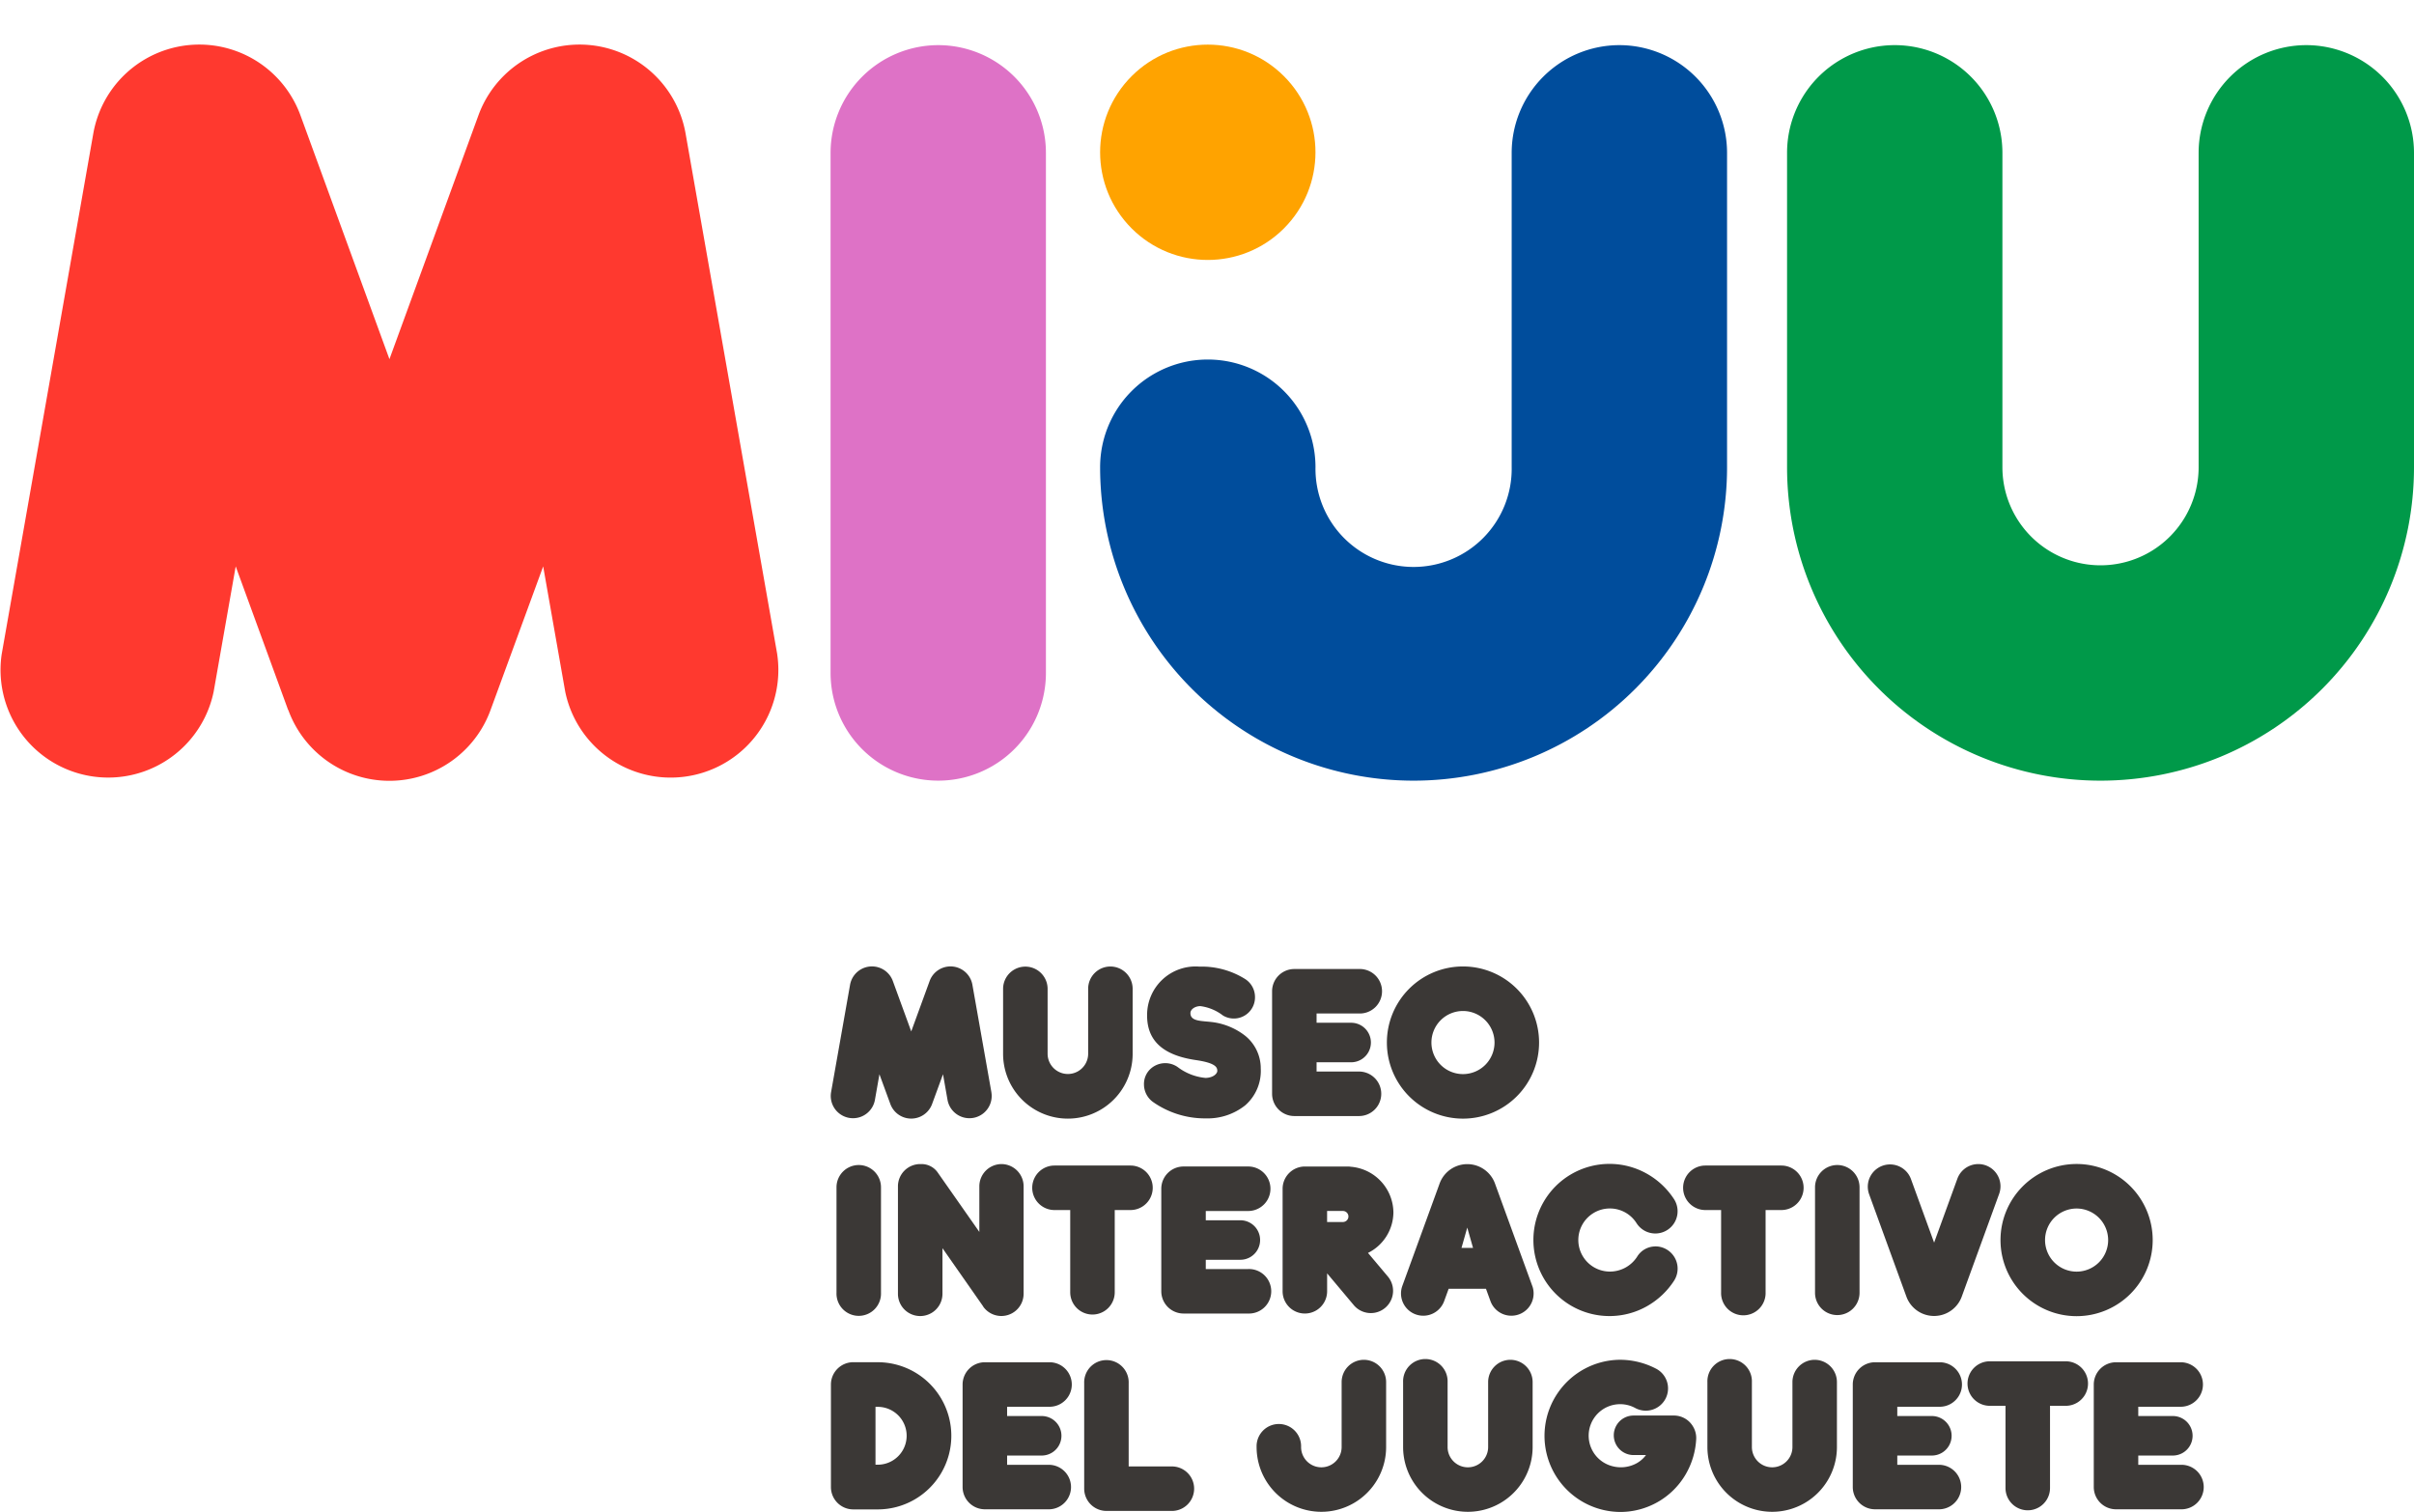 <svg xmlns="http://www.w3.org/2000/svg" width="88.826" height="55.634" viewBox="0 0 88.826 55.634"><defs><style>.a{fill:#3b3836;}.b{fill:#de72c6;}.c{fill:#ff392f;}.d{fill:#ffa300;}.e{fill:#009949;}.f{fill:#004d9c;}</style></defs><g transform="translate(-207.013 -279.805)"><path class="a" d="M281.06,363.707l-.7-3.96a.818.818,0,0,0-1.575-.138l-.676,1.853-.676-1.853a.818.818,0,0,0-1.575.138l-.7,3.96a.819.819,0,0,0,1.613.284l.168-.953.4,1.091h0a.818.818,0,0,0,1.539,0l.4-1.091.168.953a.819.819,0,0,0,1.613-.284Z" transform="translate(-37.566 -43.701)"/><path class="a" d="M305.127,362.837v-.014a1.54,1.54,0,0,0-.565-1.187,2.468,2.468,0,0,0-1.215-.509c-.4-.05-.808-.019-.808-.333,0-.132.162-.255.368-.255a1.724,1.724,0,0,1,.828.344.778.778,0,0,0,1.18-.686.785.785,0,0,0-.377-.664,3.01,3.01,0,0,0-1.669-.448,1.783,1.783,0,0,0-1.924,1.789v.014c0,1.07.792,1.49,1.8,1.637.747.109.783.278.783.4,0,.075-.112.244-.43.256a2,2,0,0,1-1.028-.4.8.8,0,0,0-1.022.089.761.761,0,0,0-.218.56.8.8,0,0,0,.326.632,3.329,3.329,0,0,0,1.914.608h.053a2.22,2.22,0,0,0,1.434-.482A1.68,1.68,0,0,0,305.127,362.837Z" transform="translate(-51.723 -43.709)"/><path class="a" d="M299.125,395.3h-1.561v-3.065a.819.819,0,1,0-1.637,0v3.884a.82.82,0,0,0,.819.819h2.379a.819.819,0,1,0,0-1.637Z" transform="translate(-49.02 -61.532)"/><path class="a" d="M295.29,375.4h-2.8a.819.819,0,0,0,0,1.638h.579v3.026a.819.819,0,1,0,1.638,0v-3.026h.579a.819.819,0,0,0,0-1.638Z" transform="translate(-46.676 -52.704)"/><path class="a" d="M348.67,375.4h-2.8a.819.819,0,1,0,0,1.638h.579v3.026a.819.819,0,1,0,1.637,0v-3.026h.58a.819.819,0,0,0,0-1.638Z" transform="translate(-76.106 -52.704)"/><path class="a" d="M326.736,379.772l-1.38-3.79v0a1.084,1.084,0,0,0-2.028,0l-1.381,3.793a.819.819,0,0,0,1.539.56l.17-.467h1.373l.17.467a.819.819,0,0,0,1.539-.56Zm-2.607-1.409.212-.747.212.747Z" transform="translate(-63.338 -52.637)"/><path class="a" d="M364.531,375.328a.82.82,0,0,0-1.049.489l-.856,2.353-.857-2.353a.819.819,0,0,0-1.539.56l1.38,3.79v0a1.084,1.084,0,0,0,2.029,0l1.381-3.793A.819.819,0,0,0,364.531,375.328Z" transform="translate(-84.445 -52.637)"/><path class="a" d="M373.877,375.273a2.8,2.8,0,1,0,2.8,2.8A2.8,2.8,0,0,0,373.877,375.273Zm1.161,2.8a1.161,1.161,0,1,1-1.161-1.161A1.163,1.163,0,0,1,375.038,378.072Z" transform="translate(-90.453 -52.634)"/><path class="a" d="M323.554,359.071a2.8,2.8,0,1,0,2.8,2.8A2.8,2.8,0,0,0,323.554,359.071Zm1.161,2.8a1.161,1.161,0,1,1-1.161-1.161A1.163,1.163,0,0,1,324.715,361.87Z" transform="translate(-62.709 -43.701)"/><path class="a" d="M337.268,378.307a.786.786,0,0,0-.672.383,1.191,1.191,0,0,1-1,.542,1.161,1.161,0,1,1,.98-1.784.819.819,0,1,0,1.386-.873,2.863,2.863,0,0,0-1-.942,2.8,2.8,0,1,0,0,4.873,2.868,2.868,0,0,0,1-.944.819.819,0,0,0-.692-1.257Z" transform="translate(-69.346 -52.634)"/><path class="a" d="M293.225,359.077a.819.819,0,0,0-.818.818v2.391a.746.746,0,0,1-1.492,0V359.9a.819.819,0,0,0-1.638,0v2.391a2.383,2.383,0,0,0,4.767,0V359.9A.82.82,0,0,0,293.225,359.077Z" transform="translate(-45.354 -43.705)"/><path class="a" d="M276.876,391.53h-.9a.823.823,0,0,0-.822.822v3.773a.822.822,0,0,0,.822.822h.9a2.708,2.708,0,0,0,0-5.416Zm-.082,1.643h.082a1.064,1.064,0,0,1,0,2.129h-.082Z" transform="translate(-37.566 -61.597)"/><path class="a" d="M289.156,395.309h-1.561v-.341h1.272a.727.727,0,1,0,0-1.454h-1.272v-.341h1.561a.819.819,0,0,0,0-1.638h-2.38a.82.82,0,0,0-.819.819h0v3.773a.82.82,0,0,0,.819.819h2.38a.819.819,0,0,0,0-1.637Z" transform="translate(-43.524 -61.6)"/><path class="a" d="M305.45,379.254h-1.561v-.341h1.272a.727.727,0,0,0,0-1.454h-1.272v-.341h1.561a.819.819,0,0,0,0-1.638h-2.38a.82.82,0,0,0-.818.819h0v3.773a.82.82,0,0,0,.818.819h2.38a.819.819,0,1,0,0-1.637Z" transform="translate(-52.508 -52.749)"/><path class="a" d="M314.536,363.052h-1.561v-.34h1.272a.727.727,0,0,0,0-1.454h-1.272v-.341h1.561a.819.819,0,1,0,0-1.637h-2.379a.819.819,0,0,0-.819.819h0v3.773a.82.82,0,0,0,.819.819h2.379a.819.819,0,0,0,0-1.638Z" transform="translate(-57.517 -43.816)"/><path class="a" d="M276.433,375.358a.82.82,0,0,0-.818.819v3.884a.819.819,0,1,0,1.637,0v-3.884A.82.82,0,0,0,276.433,375.358Z" transform="translate(-37.822 -52.681)"/><path class="a" d="M356.683,375.358a.82.82,0,0,0-.819.819v3.884a.819.819,0,1,0,1.638,0v-3.884A.82.82,0,0,0,356.683,375.358Z" transform="translate(-82.065 -52.681)"/><path class="a" d="M284.469,375.279a.82.82,0,0,0-.819.819v1.678l-1.532-2.187a.724.724,0,0,0-.613-.31h-.031a.82.82,0,0,0-.819.819v3.955a.819.819,0,0,0,1.638,0v-1.679l1.5,2.146,0,.006a.819.819,0,0,0,1.486-.473V376.1A.819.819,0,0,0,284.469,375.279Z" transform="translate(-40.601 -52.637)"/><path class="a" d="M371.995,391.456h-2.8a.819.819,0,0,0,0,1.638h.579v3.026a.819.819,0,0,0,1.638,0v-3.026h.579a.819.819,0,0,0,0-1.638Z" transform="translate(-88.966 -61.556)"/><path class="a" d="M350.986,391.334a.82.82,0,0,0-.819.819v2.391a.746.746,0,0,1-1.492,0v-2.391a.819.819,0,1,0-1.637,0v2.391a2.383,2.383,0,0,0,4.766,0v-2.391A.82.82,0,0,0,350.986,391.334Z" transform="translate(-77.199 -61.489)"/><path class="a" d="M326.03,391.334a.82.82,0,0,0-.818.819v2.391a.746.746,0,0,1-1.492,0v-2.391a.819.819,0,1,0-1.637,0v2.391a2.383,2.383,0,0,0,4.766,0v-2.391A.82.82,0,0,0,326.03,391.334Z" transform="translate(-63.441 -61.489)"/><path class="a" d="M314.015,391.334a.82.82,0,0,0-.819.819v2.391a.746.746,0,0,1-1.492,0,.819.819,0,1,0-1.637,0,2.383,2.383,0,0,0,4.766,0v-2.391A.82.82,0,0,0,314.015,391.334Z" transform="translate(-56.816 -61.489)"/><path class="a" d="M362.162,395.309H360.6v-.341h1.272a.727.727,0,1,0,0-1.454H360.6v-.341h1.561a.819.819,0,0,0,0-1.638h-2.38a.82.82,0,0,0-.819.819h0v3.773a.82.82,0,0,0,.819.819h2.38a.819.819,0,0,0,0-1.637Z" transform="translate(-83.774 -61.6)"/><path class="a" d="M381.924,395.309h-1.561v-.341h1.272a.727.727,0,1,0,0-1.454h-1.272v-.341h1.561a.819.819,0,0,0,0-1.638h-2.38a.82.82,0,0,0-.818.819h0v3.773a.819.819,0,0,0,.818.819h2.38a.819.819,0,1,0,0-1.637Z" transform="translate(-94.67 -61.6)"/><path class="a" d="M339.122,393.792h0a.816.816,0,0,0-.734-.409H336.93a.727.727,0,1,0,0,1.454h.458a1.086,1.086,0,0,1-.331.295,1.21,1.21,0,0,1-.9.116,1.159,1.159,0,1,1,.819-2.151.819.819,0,1,0,.764-1.448,2.866,2.866,0,0,0-1.334-.318,2.8,2.8,0,0,0-.692,5.5,2.816,2.816,0,0,0,.729.1,2.787,2.787,0,0,0,2.4-1.375,2.866,2.866,0,0,0,.393-1.316A.818.818,0,0,0,339.122,393.792Z" transform="translate(-69.809 -61.487)"/><path class="a" d="M315.341,378.661a1.681,1.681,0,0,0,.935-1.495,1.705,1.705,0,0,0-1.564-1.676.816.816,0,0,0-.12-.009h-1.574a.82.82,0,0,0-.819.818h0v3.773a.819.819,0,0,0,1.638,0v-.659l.994,1.185a.819.819,0,0,0,1.254-1.053Zm-.923-1.138h-.582v-.406h.582a.2.2,0,0,1,0,.406Z" transform="translate(-57.991 -52.749)"/><g transform="translate(207.013 279.805)"><path class="b" d="M279.091,283.506a3.967,3.967,0,0,0-3.962,3.962V306.61a3.962,3.962,0,1,0,7.924,0V287.468A3.966,3.966,0,0,0,279.091,283.506Z" transform="translate(-244.567 -281.845)"/><path class="c" d="M235.613,305.9l-3.373-19.167a3.961,3.961,0,0,0-7.624-.665l-3.273,8.968-3.273-8.968a3.961,3.961,0,0,0-7.624.665L207.074,305.9a3.962,3.962,0,0,0,7.8,1.376l.812-4.615,1.928,5.282.006,0a3.96,3.96,0,0,0,7.445,0L227,302.662l.812,4.615a3.962,3.962,0,0,0,7.8-1.376Z" transform="translate(-207.013 -281.819)"/><circle class="d" cx="3.962" cy="3.962" r="3.962" transform="translate(38.839 5.604) rotate(-45)"/><path class="e" d="M372.678,283.506a3.966,3.966,0,0,0-3.962,3.962v11.57a3.61,3.61,0,0,1-7.22,0v-11.57a3.962,3.962,0,1,0-7.924,0v11.57a11.534,11.534,0,0,0,23.069,0v-11.57A3.967,3.967,0,0,0,372.678,283.506Z" transform="translate(-287.815 -281.845)"/><path class="f" d="M316.341,283.506a3.966,3.966,0,0,0-3.962,3.962v11.57a3.61,3.61,0,1,1-7.219,0,3.962,3.962,0,1,0-7.925,0,11.534,11.534,0,0,0,23.069,0v-11.57A3.967,3.967,0,0,0,316.341,283.506Z" transform="translate(-256.755 -281.845)"/></g></g></svg>